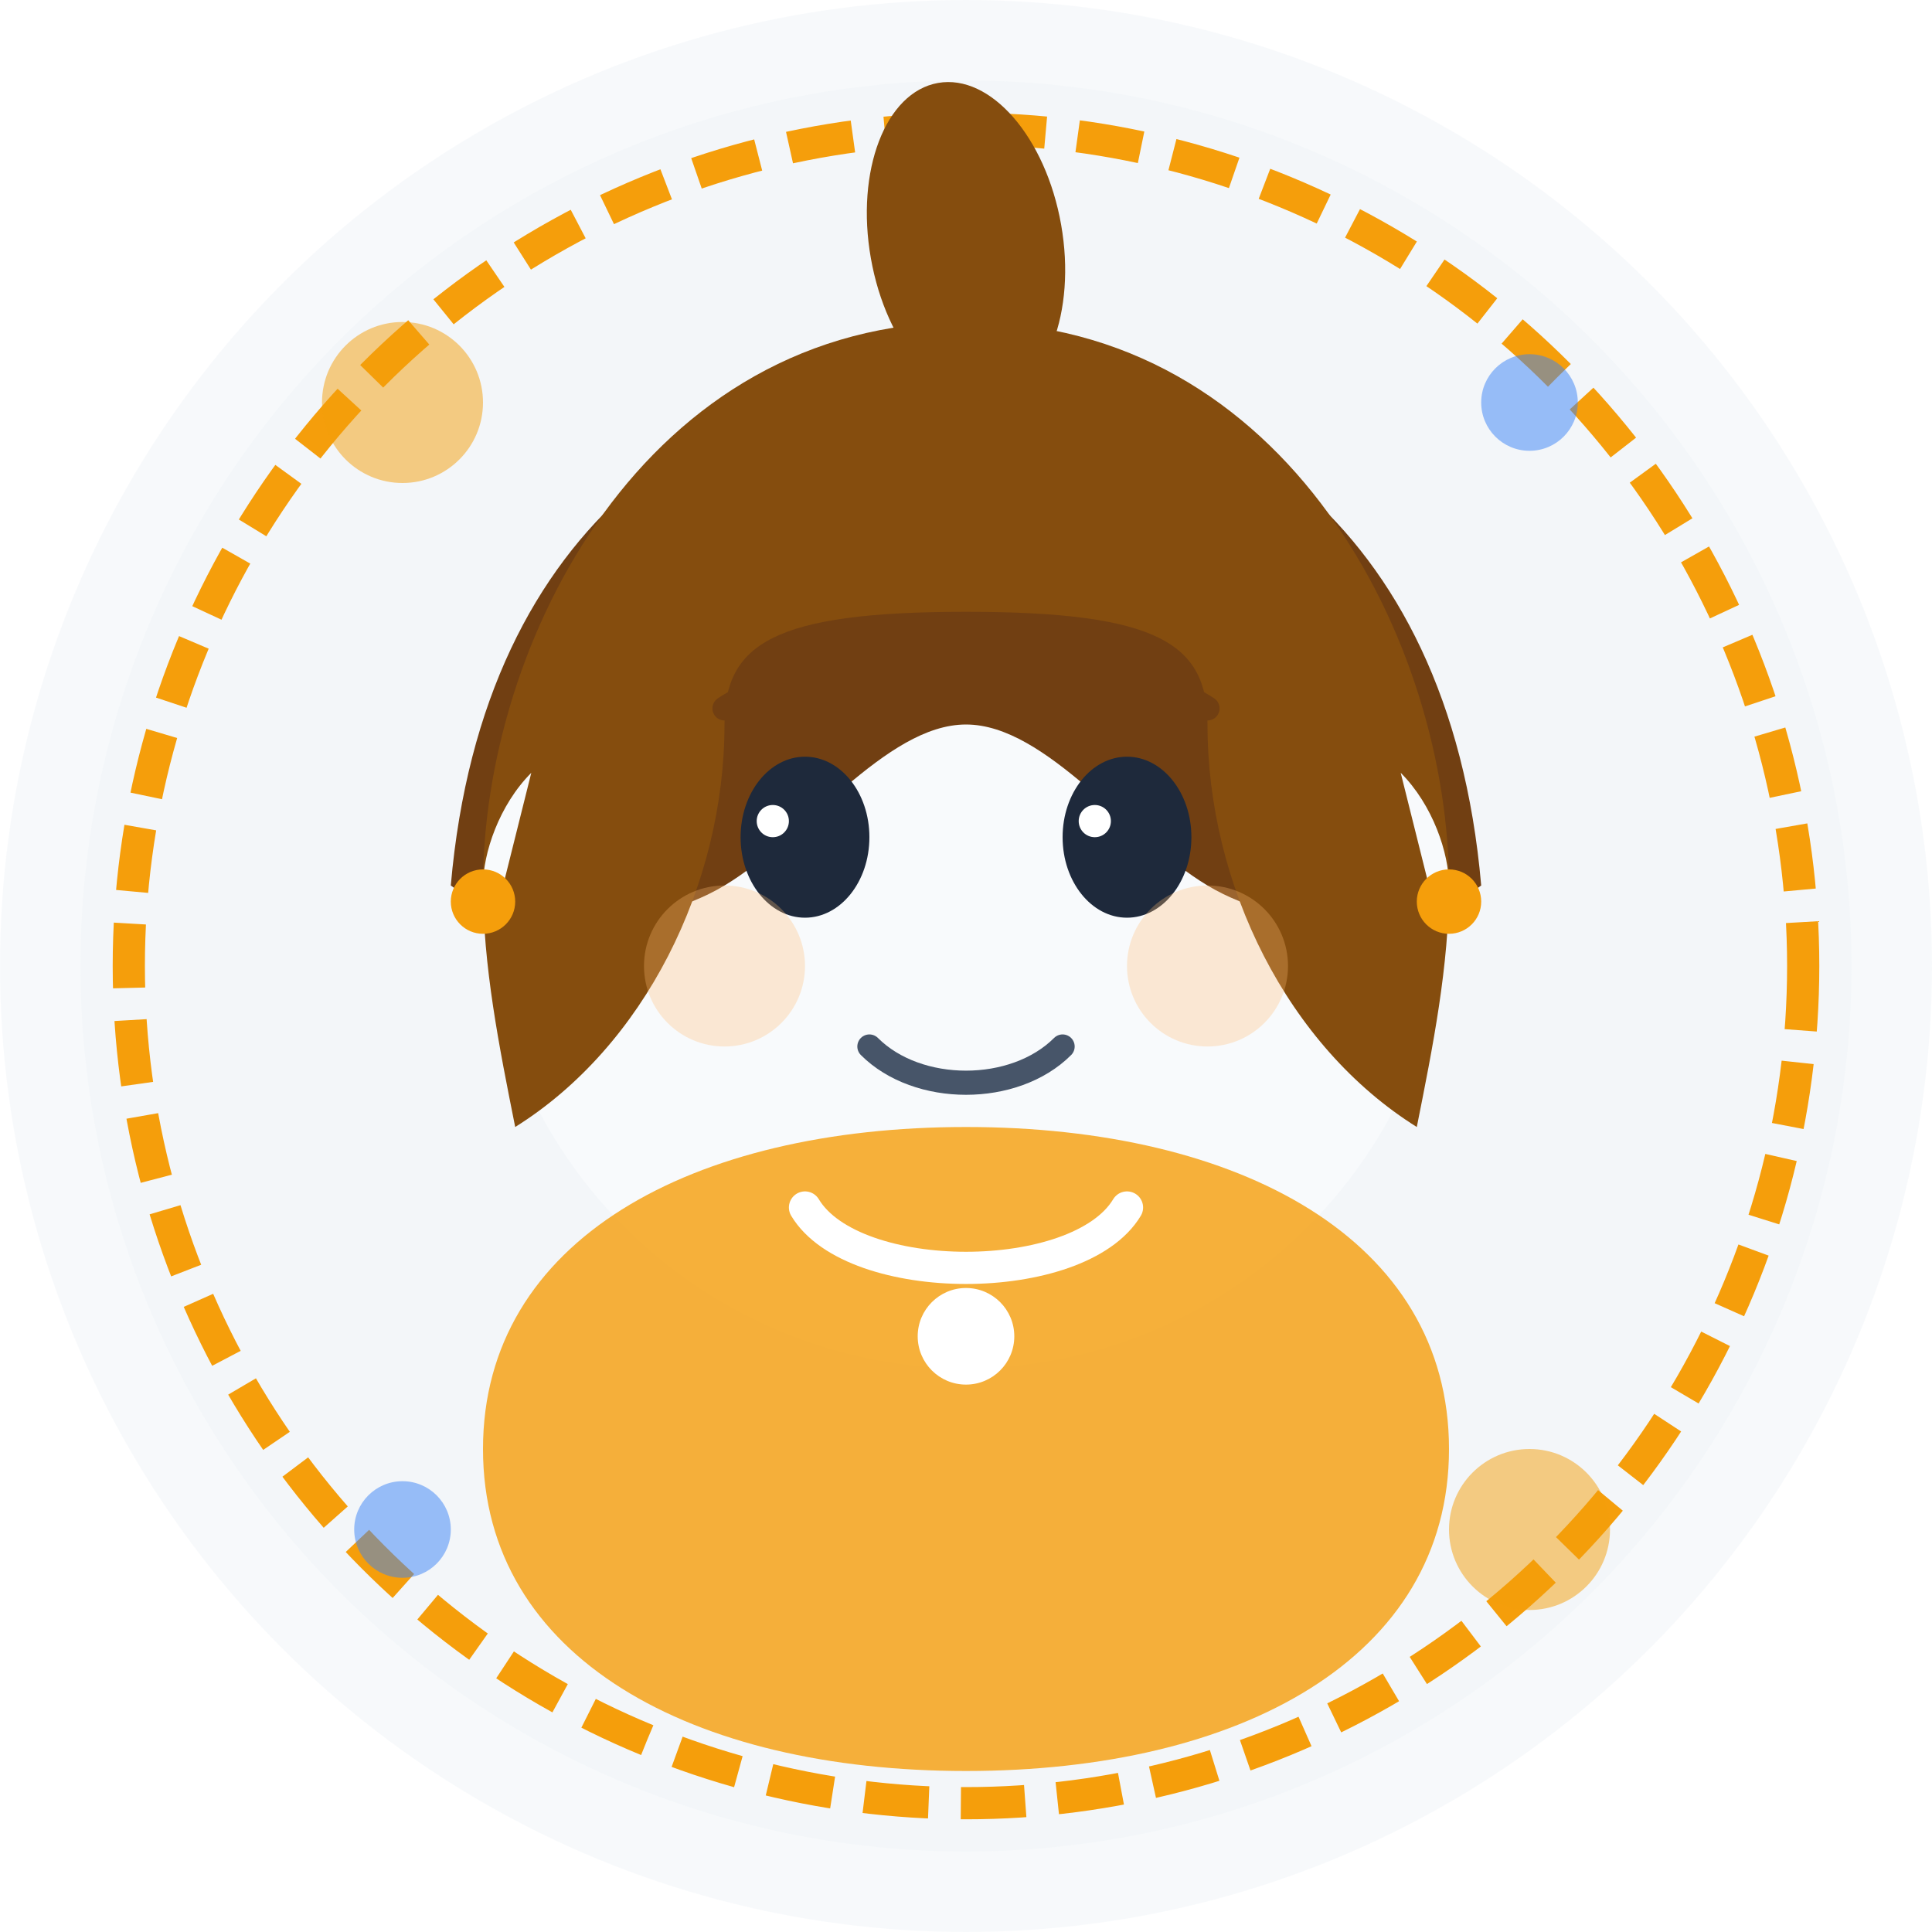 <svg width="120" height="120" viewBox="0 0 120 120" fill="none" xmlns="http://www.w3.org/2000/svg">
  <style>
    .primary { fill: #3b82f6; }
    .secondary { fill: #f1f5f9; }
    .accent { fill: #8b5cf6; }
    .warning { fill: #f59e0b; }
    .dark .secondary { fill: #334155; }
    @media (prefers-color-scheme: dark) {
      .dark { display: block; }
      .light { display: none; }
    }
    @media (prefers-color-scheme: light) {
      .dark { display: none; }
      .light { display: block; }
    }
  </style>
  
  <!-- 배경 원 -->
  <circle cx="60" cy="60" r="60" class="secondary" opacity="0.5"/>
  <circle cx="60" cy="60" r="55" class="secondary" opacity="0.7"/>
  
  <!-- 테두리 -->
  <circle cx="60" cy="60" r="52" fill="none" stroke="#f59e0b" stroke-width="2" stroke-dasharray="4,2"/>
  
  <!-- 얼굴 -->
  <circle cx="60" cy="55" r="30" fill="#f8fafc"/>
  
  <!-- 머리카락 - 포니테일 -->
  <path d="M60,25 C75,25 85,35 85,50 C85,53 84,56 83,58 C73,55 72,45 70,40 C68,35 67,30 60,30 C53,30 52,35 50,40 C48,45 47,55 37,58 C36,56 35,53 35,50 C35,35 45,25 60,25 Z" fill="#713f12"/>
  <path d="M60,23 C45,23 30,32 28,55 C32,58 40,58 45,55 C50,52 55,45 60,45 C65,45 70,52 75,55 C80,58 88,58 92,55 C90,32 75,23 60,23 Z" fill="#713f12"/>
  <path d="M60,20 C40,20 30,40 30,55 C30,60 31,65 32,70 C40,65 45,55 45,45 C45,40 48,38 60,38 C72,38 75,40 75,45 C75,55 80,65 88,70 C89,65 90,60 90,55 C90,40 80,20 60,20 Z" fill="#854d0e"/>
  <ellipse cx="60" cy="15" rx="6" ry="10" transform="rotate(-10 60 15)" fill="#854d0e"/>
  
  <!-- 눈 -->
  <ellipse cx="50" cy="52" rx="4" ry="5" fill="#1e293b"/>
  <ellipse cx="70" cy="52" rx="4" ry="5" fill="#1e293b"/>
  <circle cx="48" cy="51" r="1" fill="white"/>
  <circle cx="68" cy="51" r="1" fill="white"/>
  
  <!-- 눈썹 -->
  <path d="M45,44 C48,42 52,42 55,44" stroke="#713f12" stroke-width="1.5" stroke-linecap="round"/>
  <path d="M65,44 C68,42 72,42 75,44" stroke="#713f12" stroke-width="1.5" stroke-linecap="round"/>
  
  <!-- 입 -->
  <path d="M54,65 C57,68 63,68 66,65" fill="none" stroke="#475569" stroke-width="1.5" stroke-linecap="round"/>
  
  <!-- 귀 -->
  <path d="M30,55 C30,53 31,50 33,48 L31,56 Z" fill="#f8fafc"/>
  <path d="M90,55 C90,53 89,50 87,48 L89,56 Z" fill="#f8fafc"/>
  
  <!-- 귀걸이 -->
  <circle cx="30" cy="56" r="2" class="warning"/>
  <circle cx="90" cy="56" r="2" class="warning"/>
  
  <!-- 옷 -->
  <path d="M30,90 C30,77 43,70 60,70 C77,70 90,77 90,90 C90,103 77,110 60,110 C43,110 30,103 30,90 Z" class="warning" opacity="0.8"/>
  
  <!-- 목걸이 -->
  <path d="M50,75 C53,80 67,80 70,75" stroke="white" stroke-width="2" stroke-linecap="round"/>
  <circle cx="60" cy="83" r="3" fill="white"/>
  
  <!-- 장식 요소 -->
  <circle cx="25" cy="25" r="5" class="warning" opacity="0.5"/>
  <circle cx="95" cy="95" r="5" class="warning" opacity="0.5"/>
  <circle cx="25" cy="95" r="3" class="primary" opacity="0.5"/>
  <circle cx="95" cy="25" r="3" class="primary" opacity="0.5"/>
  
  <!-- 볼터치 -->
  <circle cx="45" cy="60" r="5" fill="#fdba74" opacity="0.3"/>
  <circle cx="75" cy="60" r="5" fill="#fdba74" opacity="0.3"/>
</svg>